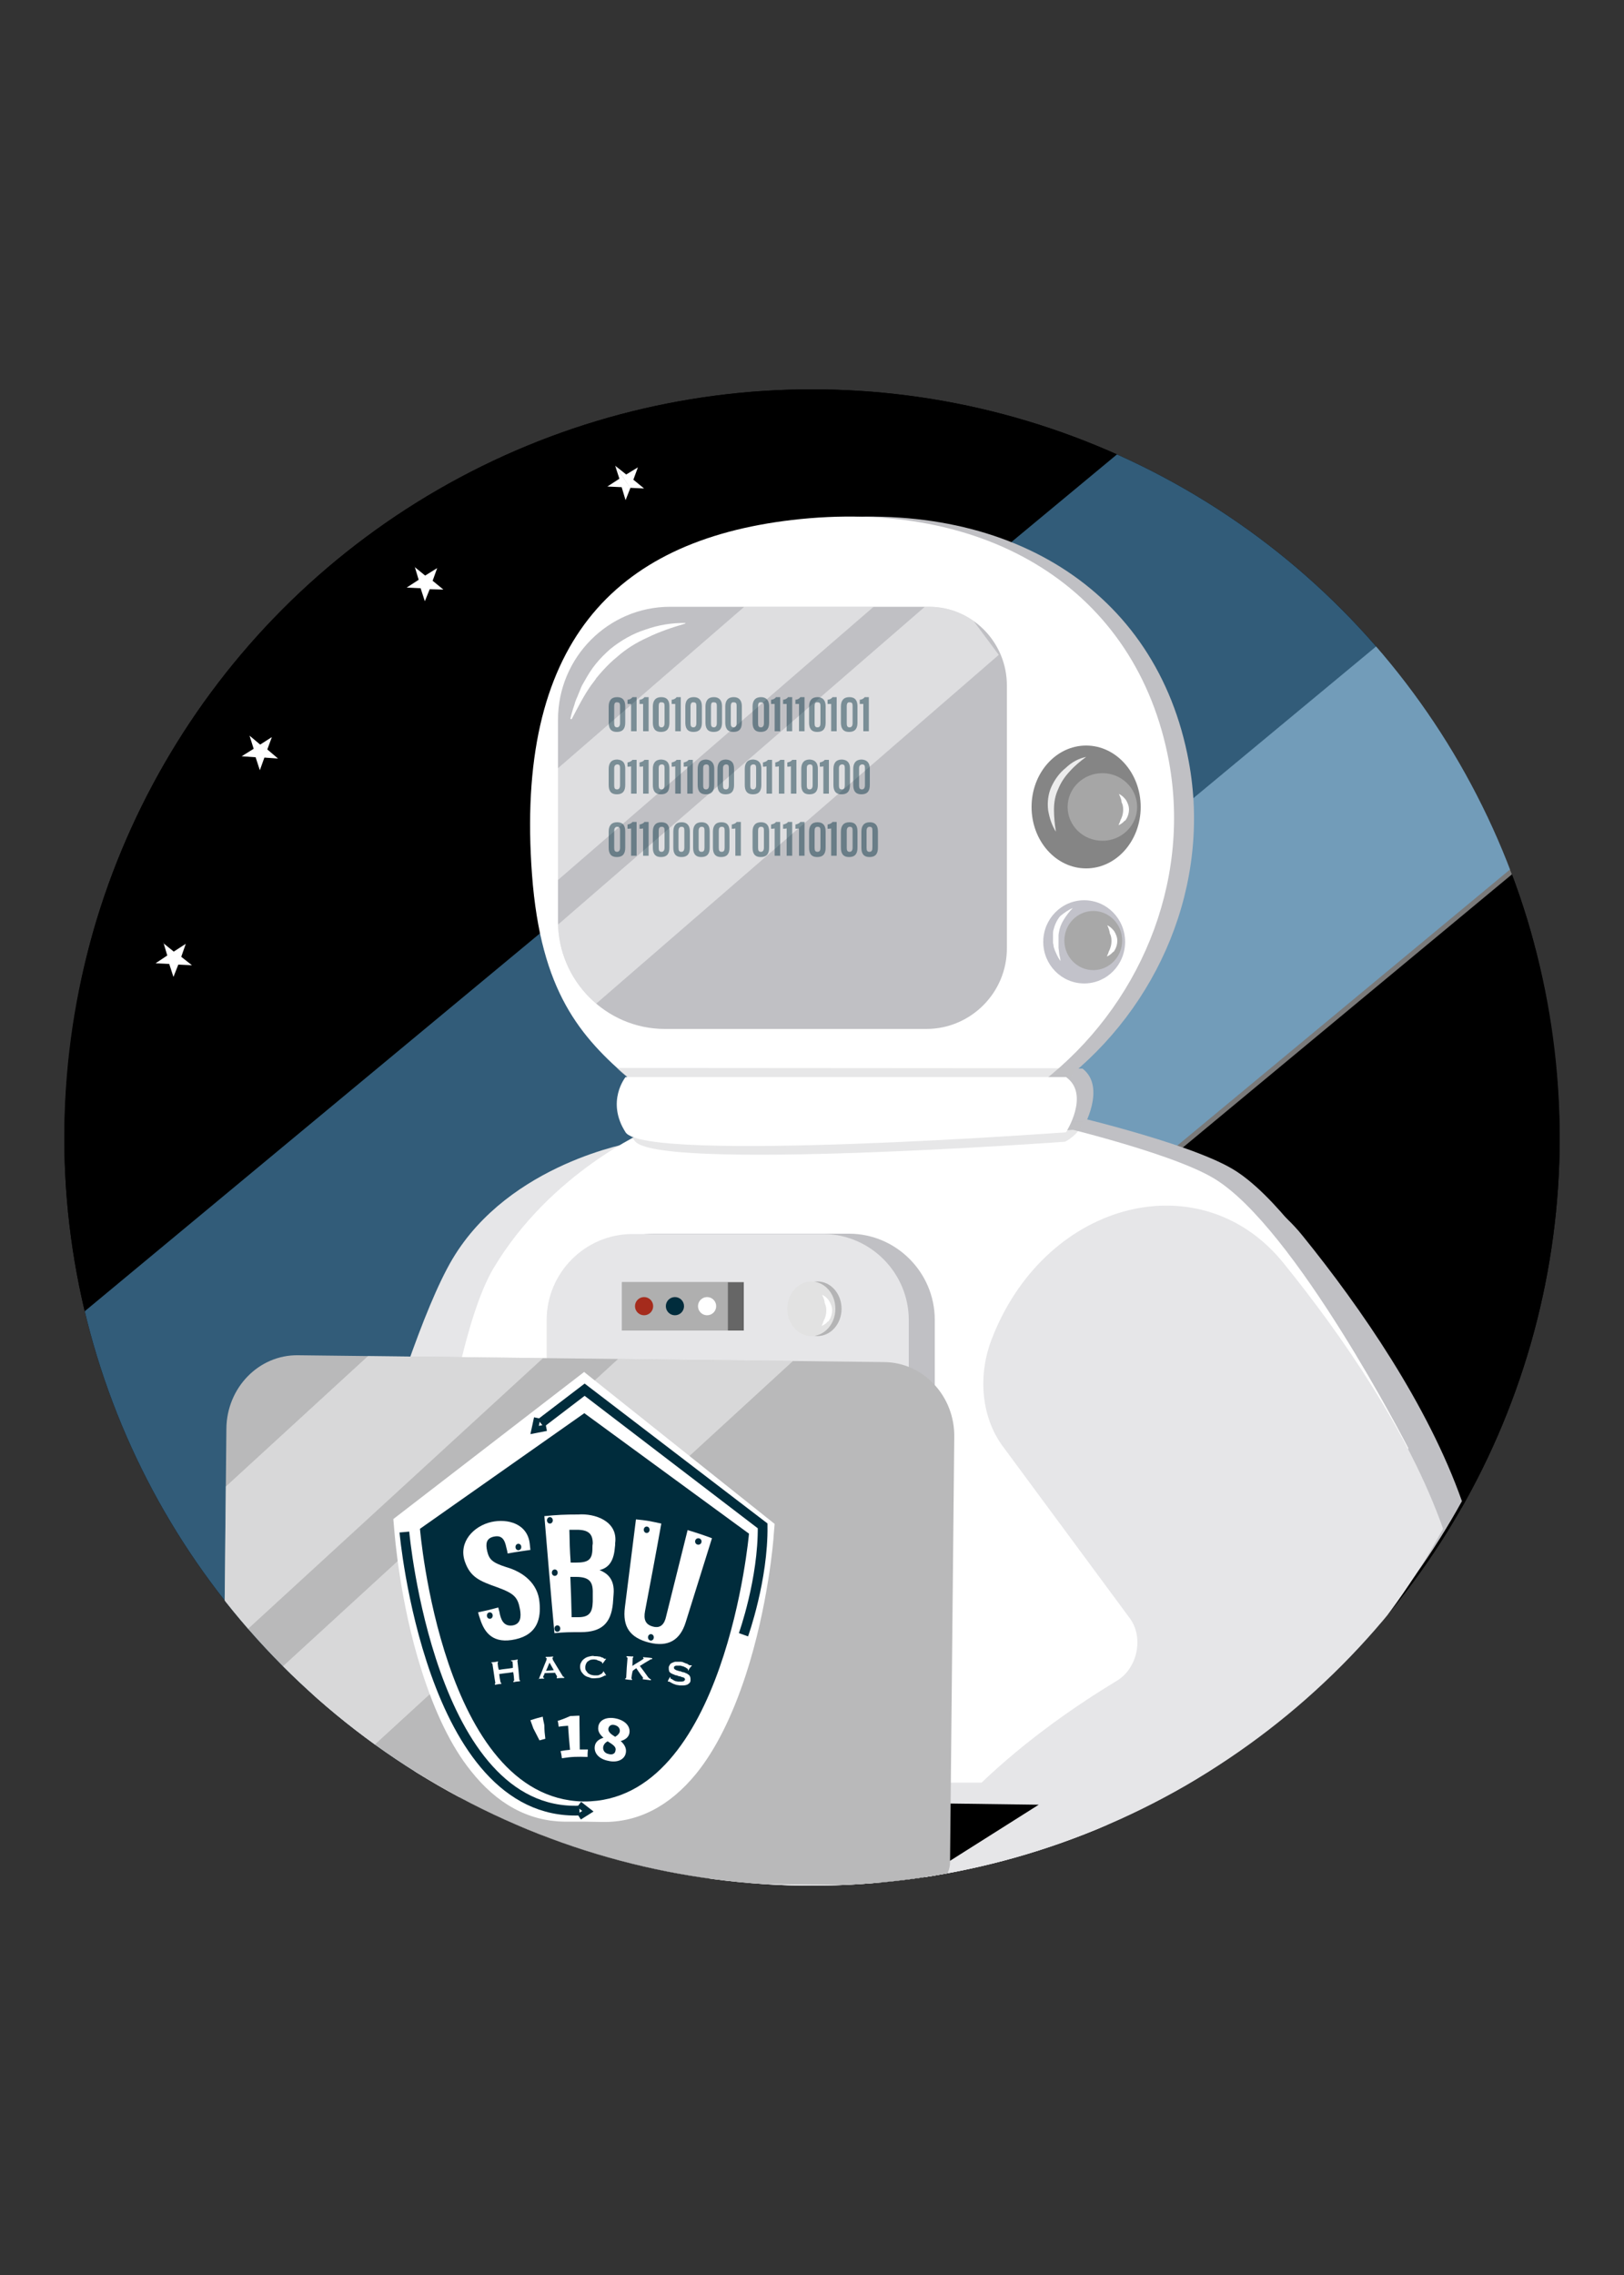 <?xml version="1.0" encoding="utf-8"?>
<!-- Generator: Adobe Illustrator 22.1.0, SVG Export Plug-In . SVG Version: 6.00 Build 0)  -->
<svg version="1.1" id="Layer_1" xmlns="http://www.w3.org/2000/svg" xmlns:xlink="http://www.w3.org/1999/xlink" x="0px" y="0px"
	 viewBox="0 0 500 700" style="enable-background:new 0 0 500 700;" xml:space="preserve">
<rect x="0" y="0" width="500" height="700" fill="#333333" stroke="none"/>
<style type="text/css">
	.st0{clip-path:url(#XMLID_3_);}
	.st1{fill:#FFFFFF;}
	.st2{fill:none;}
	.st3{clip-path:url(#SVGID_2_);}
	.st4{opacity:0.48;clip-path:url(#SVGID_4_);fill:#FFFFFF;enable-background:new    ;}
	.st5{opacity:0.48;clip-path:url(#SVGID_6_);fill:#68C0FC;enable-background:new    ;}
	.st6{fill:#E6E6E8;}
	.st7{fill:#C0C0C4;}
	.st8{fill:#858585;}
	.st9{fill:#C2C2CA;}
	.st10{fill:#A6A6A6;}
	.st11{fill:#A8A8A8;}
	.st12{opacity:0.48;clip-path:url(#SVGID_8_);fill:#FFFFFF;enable-background:new    ;}
	.st13{opacity:0.48;clip-path:url(#SVGID_10_);fill:#FFFFFF;enable-background:new    ;}
	.st14{opacity:0.45;}
	.st15{fill:#002C3C;}
	.st16{opacity:0.38;fill:#C0C0C4;enable-background:new    ;}
	.st17{fill:#B4B4B5;}
	.st18{fill:#E2E2E2;}
	.st19{fill:#666666;}
	.st20{opacity:0.48;fill:#FFFFFF;enable-background:new    ;}
	.st21{fill:#A52B1C;}
	.st22{clip-path:url(#SVGID_12_);fill:#FDFDFF;}
	.st23{fill:#B9B9BA;}
	.st24{opacity:0.5;clip-path:url(#SVGID_14_);fill:#F9F9F9;enable-background:new    ;}
	.st25{opacity:0.5;clip-path:url(#SVGID_16_);fill:#F9F9F9;enable-background:new    ;}
	.st26{fill:none;stroke:#002C3C;stroke-width:3;stroke-miterlimit:10;}
	.st27{fill:none;stroke:#002C3C;stroke-width:2;stroke-miterlimit:10;}
	.st28{fill:none;stroke:#002C3C;stroke-width:9;stroke-miterlimit:10;}
	.st29{fill:none;stroke:#002C3C;stroke-width:4;stroke-miterlimit:10;}
	.st30{fill:none;stroke:#002C3C;stroke-miterlimit:10;}
	.st31{opacity:0.84;}
</style>
<g>
	<defs>
		<rect id="XMLID_1_" width="500" height="700"/>
	</defs>
	<clipPath id="XMLID_3_">
		<use xlink:href="#XMLID_1_"  style="overflow:visible;"/>
	</clipPath>
	<g class="st0">
		<polygon class="st1" points="87.1,282.8 88.2,286.3 85,288.4 88.8,288.6 89.9,292.2 91.3,288.8 		"/>
		<polygon class="st1" points="87.1,282.8 90.1,285.1 93.3,283.1 92.1,286.6 95,289 91.3,288.8 		"/>
	</g>
	<g class="st0">
		<circle class="st2" cx="250" cy="350" r="242.2"/>
		<g>
			<g>
				<circle id="XMLID_5_" cx="250" cy="350" r="230.2"/>
			</g>
			<g>
				<defs>
					<circle id="SVGID_1_" cx="250" cy="350" r="230.2"/>
				</defs>
				<clipPath id="SVGID_2_">
					<use xlink:href="#SVGID_1_"  style="overflow:visible;"/>
				</clipPath>
				<g class="st3">
					<g>
						<polygon class="st1" points="50.9,303.1 52.1,307.1 48.4,309.4 52.8,309.8 54,313.8 55.5,309.9 						"/>
						<polygon class="st1" points="50.9,303.1 54.2,305.8 57.8,303.4 56.4,307.4 59.7,310.1 55.5,309.9 						"/>
					</g>
					<g>
						<g>
							<path id="XMLID_9_" d="M349.8,515.3c6.5-4,8.5-13.7,4.2-19.7l-39.5-54.2c-6.8-9.3-8-22.5-3.3-34.4c0.1-0.4,0.3-0.7,0.4-1
								c17.2-42.5,64.9-54.4,90.1-22.4c17.9,22.6,38.9,53.3,49.4,83.5c18.5-34,29.1-73.4,29.1-115.1
								c0-130.6-103.1-236.5-230.2-236.5S19.8,221.3,19.8,352S122.8,588.6,250,588.6c9.7,0,19.4-0.6,28.8-1.8
								c0.3-0.6,0.5-1.1,0.8-1.7C295.1,552.1,330.5,527,349.8,515.3z"/>
						</g>
						<g>
							<g>
								<defs>
									<path id="SVGID_3_" d="M349.8,515.3c6.5-4,8.5-13.7,4.2-19.7l-39.5-54.2c-6.8-9.3-8-22.5-3.3-34.4c0.1-0.4,0.3-0.7,0.4-1
										c17.2-42.5,64.9-54.4,90.1-22.4c17.9,22.6,38.9,53.3,49.4,83.5c18.5-34,29.1-73.4,29.1-115.1
										c0-130.6-103.1-236.5-230.2-236.5S19.8,221.3,19.8,352S122.8,588.6,250,588.6c9.7,0,19.4-0.6,28.8-1.8
										c0.3-0.6,0.5-1.1,0.8-1.7C295.1,552.1,330.5,527,349.8,515.3z"/>
								</defs>
								<clipPath id="SVGID_4_">
									<use xlink:href="#SVGID_3_"  style="overflow:visible;"/>
								</clipPath>
								<polygon class="st4" points="480,257 61.7,604 11.9,540.5 430.2,193.5 								"/>
							</g>
							<g>
								<g>
									<defs>
										<path id="SVGID_5_" d="M349.8,515.3c6.5-4,8.5-13.7,4.2-19.7l-39.5-54.2c-6.8-9.3-8-22.5-3.3-34.4c0.1-0.4,0.3-0.7,0.4-1
											c17.2-42.5,64.9-54.4,90.1-22.4c17.9,22.6,38.9,53.3,49.4,83.5c18.5-34,29.1-73.4,29.1-115.1
											c0-130.6-103.1-236.5-230.2-236.5S19.8,221.3,19.8,352S122.8,588.6,250,588.6c9.7,0,19.4-0.6,28.8-1.8
											c0.3-0.6,0.5-1.1,0.8-1.7C295.1,552.1,330.5,527,349.8,515.3z"/>
									</defs>
									<clipPath id="SVGID_6_">
										<use xlink:href="#SVGID_5_"  style="overflow:visible;"/>
									</clipPath>
									<polygon class="st5" points="393.1,99 -21.7,443.1 86.8,581.1 501.6,237.1 									"/>
								</g>
							</g>
							<path class="st6" d="M194.9,351.5c0,0-38,6.3-55.6,35.9S95.8,522.3,95.8,522.3s18.9,38.7,132.6,59.4
								c113.7,20.7,186.9-87.6,186.9-87.6l3.5-46.7c0,0-26.1-70.4-51.3-76.5c-15.9-4-34.3-22.5-34.3-22.5L194.9,351.5z"/>
							<g>
								<path class="st7" d="M205.4,344.9c0,0-30,12.9-47.6,42.5s-26.4,146.1-26.4,146.1s-14.3,21.2,99.5,41.9
									c113.7,20.7,186.9-87.6,186.9-87.6l21.7-45c0,0-35-68.3-60-83.1c-14.1-8.4-53.5-17.4-53.5-17.4L205.4,344.9z"/>
								<g>
									<path class="st7" d="M450.1,461.9c-10.4-29.5-31.1-59.5-49-81.6c-25.1-31.3-72.4-19.8-89.4,21.8c-0.1,0.4-0.3,0.7-0.4,1
										c-4.6,11.5-3.4,24.5,3.3,33.5l39.1,52.9c4.3,5.9,2.3,15.4-4.1,19.2c-19.1,11.5-54.2,35.9-69.6,68.2c-0.3,0.5-0.5,1-0.8,1.6
										C352.9,569.4,415.5,524.6,450.1,461.9z"/>
									<g>
										<path class="st7" d="M357.8,389.8c0,0-9.9,5.1-16.8,17.6l14.5,21.5c0,0,14.9,15.4,34.4,8.5L357.8,389.8z"/>
										<polygon class="st7" points="359.3,389 393.5,433 395.6,429.5 360.6,388.1 										"/>
										<polygon class="st7" points="361.9,387.3 397.3,424.5 398.1,420.5 363,386.5 										"/>
										<polygon class="st7" points="364.8,386 398.4,415.1 398.1,411.1 365.8,385.3 										"/>
										<path class="st7" d="M367.6,384.8l28.8,20.8c0,0-0.6-2.1-2.2-4.4l-25.4-17L367.6,384.8z"/>
										<path class="st7" d="M370.6,383.7l19.9,11.9l-9.2-13.6C381.3,382,376.8,381.7,370.6,383.7z"/>
										<g>
											<polygon class="st7" points="358.4,411.7 359.6,415.8 356,418 360.2,418.4 361.5,422.4 363,418.5 											"/>
											<polygon class="st7" points="358.3,411.7 361.6,414.4 365.3,412.1 363.9,416 367.1,418.8 363,418.5 											"/>
										</g>
									</g>
								</g>
							</g>
							<path class="st1" d="M199.4,347.8c0,0-29.9,12.9-47.5,42.5s-26.4,146-26.4,146s-14.2,21.2,99.5,41.9s186.9-87.6,186.9-87.6
								l21.7-45c0,0-35-68.3-60-83.1c-14.1-8.4-53.5-17.4-53.5-17.4L199.4,347.8z"/>
							<path class="st7" d="M199,328.8c0,0-6,8.3,0,18.6c6,10.5,134.3,0,134.3,0s7.5-12.8,0-18.6H199z"/>
							<path class="st7" d="M366,234.3c-9.8-53.1-56.2-81.3-116-74.3c-55.1,6.5-85.3,38.4-80,109.2c2.7,35.9,14.8,49.8,30.4,63.1
								c42.3,1.3,84.5,0.5,126.8,0.5C356.7,309.9,373,272.1,366,234.3z"/>
							<path class="st1" d="M359.9,234.3C350,181.1,303.6,153,243.8,160c-55.1,6.5-85.3,38.4-80,109.2c2.7,35.9,14.8,49.8,30.4,63.1
								c42.3,1.3,84.5,0.5,126.8,0.5C350.5,309.9,366.8,272.1,359.9,234.3z"/>
							<g>
								<ellipse class="st8" cx="334.4" cy="248.3" rx="16.8" ry="18.9"/>
							</g>
							<ellipse class="st9" cx="333.8" cy="289.8" rx="12.6" ry="12.8"/>
							<ellipse class="st10" cx="339.4" cy="248.3" rx="10.7" ry="10.4"/>
							<ellipse class="st11" cx="336.6" cy="289.4" rx="8.9" ry="9.1"/>
							<path class="st11" d="M330.3,234.8"/>
							<g>
								<g>
									<path id="XMLID_8_" class="st7" d="M285.2,316.6h-80.5c-18.1,0-32.9-14.9-32.9-33.1v-62.1c0-19.1,15.5-34.7,34.5-34.7h79.7
										c13.3,0,24,10.9,24,24.2v80.7C310.1,305.4,298.9,316.6,285.2,316.6z"/>
								</g>
								<g>
									<g>
										<defs>
											<path id="SVGID_7_" d="M285.2,316.6h-80.5c-18.1,0-32.9-14.9-32.9-33.1v-62.1c0-19.1,15.5-34.7,34.5-34.7h79.7
												c13.3,0,24,10.9,24,24.2v80.7C310.1,305.4,298.9,316.6,285.2,316.6z"/>
										</defs>
										<clipPath id="SVGID_8_">
											<use xlink:href="#SVGID_7_"  style="overflow:visible;"/>
										</clipPath>
										<polygon class="st12" points="287,171.1 161.7,279.5 146,258.7 271.3,150.2 										"/>
									</g>
									<g>
										<g>
											<defs>
												<path id="SVGID_9_" d="M285.2,316.6h-80.5c-18.1,0-32.9-14.9-32.9-33.1v-62.1c0-19.1,15.5-34.7,34.5-34.7h79.7
													c13.3,0,24,10.9,24,24.2v80.7C310.1,305.4,298.9,316.6,285.2,316.6z"/>
											</defs>
											<clipPath id="SVGID_10_">
												<use xlink:href="#SVGID_9_"  style="overflow:visible;"/>
											</clipPath>
											<polygon class="st13" points="307.5,201.5 182.3,309.9 166.6,289 291.9,180.5 											"/>
										</g>
									</g>
									<g>
										<g class="st14">
											<path class="st15" d="M192.5,217.3v5c0,1.6-0.5,2.9-2.6,2.9c-2,0-2.5-1.3-2.5-2.9v-4.9c0-1.8,0.8-2.9,2.6-2.9
												C191.8,214.5,192.5,215.6,192.5,217.3z M189.1,217.3v5.3c0,0.8,0.2,1.2,0.9,1.2c0.6,0,0.9-0.5,0.9-1.3v-5.3
												c0-0.8-0.2-1.1-0.9-1.1C189.4,216,189.1,216.4,189.1,217.3z"/>
											<path class="st15" d="M194.3,225.1v-8.5c-0.3,0-0.9,0-1.1,0v-1.3c0.6,0,1.3-0.4,1.5-0.8h1.3v10.5H194.3z"/>
											<path class="st15" d="M198,225.1v-8.5c-0.3,0-0.9,0-1.1,0v-1.3c0.6,0,1.3-0.4,1.5-0.8h1.3v10.5H198z"/>
											<path class="st15" d="M206.1,217.3v5c0,1.6-0.5,2.9-2.6,2.9c-2,0-2.5-1.3-2.5-2.9v-4.9c0-1.8,0.8-2.9,2.6-2.9
												C205.4,214.5,206.1,215.6,206.1,217.3z M202.8,217.3v5.3c0,0.8,0.2,1.2,0.9,1.2c0.6,0,0.9-0.5,0.9-1.3v-5.3
												c0-0.8-0.2-1.1-0.9-1.1C203,216,202.8,216.4,202.8,217.3z"/>
											<path class="st15" d="M207.9,225.1v-8.5c-0.3,0-0.9,0-1.1,0v-1.3c0.6,0,1.3-0.4,1.5-0.8h1.3v10.5H207.9z"/>
											<path class="st15" d="M216.1,217.3v5c0,1.6-0.5,2.9-2.6,2.9c-2,0-2.5-1.3-2.5-2.9v-4.9c0-1.8,0.8-2.9,2.6-2.9
												C215.3,214.5,216.1,215.6,216.1,217.3z M212.6,217.3v5.3c0,0.8,0.2,1.2,0.9,1.2c0.6,0,0.9-0.5,0.9-1.3v-5.3
												c0-0.8-0.2-1.1-0.9-1.1C213,216,212.6,216.4,212.6,217.3z"/>
											<path class="st15" d="M222.3,217.3v5c0,1.6-0.5,2.9-2.6,2.9c-2,0-2.5-1.3-2.5-2.9v-4.9c0-1.8,0.8-2.9,2.6-2.9
												C221.5,214.5,222.3,215.6,222.3,217.3z M218.9,217.3v5.3c0,0.8,0.2,1.2,0.9,1.2c0.6,0,0.9-0.5,0.9-1.3v-5.3
												c0-0.8-0.2-1.1-0.9-1.1C219.1,216,218.9,216.4,218.9,217.3z"/>
											<path class="st15" d="M228.4,217.3v5c0,1.6-0.5,2.9-2.6,2.9c-2,0-2.5-1.3-2.5-2.9v-4.9c0-1.8,0.8-2.9,2.6-2.9
												C227.6,214.5,228.4,215.6,228.4,217.3z M225,217.3v5.3c0,0.8,0.2,1.2,0.9,1.2c0.6,0,0.9-0.5,0.9-1.3v-5.3
												c0-0.8-0.2-1.1-0.9-1.1C225.3,216,225,216.4,225,217.3z"/>
											<path class="st15" d="M236.8,217.3v5c0,1.6-0.5,2.9-2.6,2.9c-2,0-2.5-1.3-2.5-2.9v-4.9c0-1.8,0.8-2.9,2.6-2.9
												C236,214.5,236.8,215.6,236.8,217.3z M233.4,217.3v5.3c0,0.8,0.2,1.2,0.9,1.2c0.6,0,0.9-0.5,0.9-1.3v-5.3
												c0-0.8-0.2-1.1-0.9-1.1C233.6,216,233.4,216.4,233.4,217.3z"/>
											<path class="st15" d="M238.5,225.1v-8.5c-0.3,0-0.9,0-1.1,0v-1.3c0.6,0,1.3-0.4,1.5-0.8h1.3v10.5H238.5z"/>
											<path class="st15" d="M242.2,225.1v-8.5c-0.3,0-0.9,0-1.1,0v-1.3c0.6,0,1.3-0.4,1.5-0.8h1.3v10.5H242.2z"/>
											<path class="st15" d="M246,225.1v-8.5c-0.3,0-0.9,0-1.1,0v-1.3c0.6,0,1.3-0.4,1.5-0.8h1.3v10.5H246z"/>
											<path class="st15" d="M254.2,217.3v5c0,1.6-0.5,2.9-2.6,2.9c-2,0-2.5-1.3-2.5-2.9v-4.9c0-1.8,0.8-2.9,2.6-2.9
												C253.4,214.5,254.2,215.6,254.2,217.3z M250.8,217.3v5.3c0,0.8,0.2,1.2,0.9,1.2s0.9-0.5,0.9-1.3v-5.3
												c0-0.8-0.2-1.1-0.9-1.1C251,216,250.8,216.4,250.8,217.3z"/>
											<path class="st15" d="M255.9,225.1v-8.5c-0.3,0-0.9,0-1.1,0v-1.3c0.6,0,1.3-0.4,1.5-0.8h1.3v10.5H255.9z"/>
											<path class="st15" d="M264,217.3v5c0,1.6-0.5,2.9-2.6,2.9c-2,0-2.5-1.3-2.5-2.9v-4.9c0-1.8,0.8-2.9,2.6-2.9
												C263.3,214.5,264,215.6,264,217.3z M260.7,217.3v5.3c0,0.8,0.2,1.2,0.9,1.2c0.6,0,0.9-0.5,0.9-1.3v-5.3
												c0-0.8-0.2-1.1-0.9-1.1C261,216,260.7,216.4,260.7,217.3z"/>
											<path class="st15" d="M265.8,225.1v-8.5c-0.3,0-0.9,0-1.1,0v-1.3c0.6,0,1.3-0.4,1.5-0.8h1.3v10.5H265.8z"/>
											<path class="st15" d="M192.5,236.5v5c0,1.6-0.5,2.9-2.6,2.9c-2,0-2.5-1.3-2.5-2.9v-4.9c0-1.8,0.8-2.9,2.6-2.9
												C191.8,233.8,192.5,234.8,192.5,236.5z M189.1,236.4v5.3c0,0.8,0.2,1.2,0.9,1.2c0.6,0,0.9-0.5,0.9-1.3v-5.3
												c0-0.8-0.2-1.1-0.9-1.1C189.4,235.3,189.1,235.6,189.1,236.4z"/>
											<path class="st15" d="M194.3,244.3v-8.5c-0.3,0.1-0.9,0.1-1.1,0.1v-1.3c0.6-0.1,1.3-0.4,1.5-0.8h1.3v10.4H194.3z"/>
											<path class="st15" d="M198,244.3v-8.5c-0.3,0.1-0.9,0.1-1.1,0.1v-1.3c0.6-0.1,1.3-0.4,1.5-0.8h1.3v10.4H198z"/>
											<path class="st15" d="M206.1,236.5v5c0,1.6-0.5,2.9-2.6,2.9c-2,0-2.5-1.3-2.5-2.9v-4.9c0-1.8,0.8-2.9,2.6-2.9
												C205.4,233.8,206.1,234.8,206.1,236.5z M202.8,236.4v5.3c0,0.8,0.2,1.2,0.9,1.2c0.6,0,0.9-0.5,0.9-1.3v-5.3
												c0-0.8-0.2-1.1-0.9-1.1C203,235.3,202.8,235.6,202.8,236.4z"/>
											<path class="st15" d="M207.9,244.3v-8.5c-0.3,0.1-0.9,0.1-1.1,0.1v-1.3c0.6-0.1,1.3-0.4,1.5-0.8h1.3v10.4H207.9z"/>
											<path class="st15" d="M211.6,244.3v-8.5c-0.3,0.1-0.9,0.1-1.1,0.1v-1.3c0.6-0.1,1.3-0.4,1.5-0.8h1.3v10.4H211.6z"/>
											<path class="st15" d="M219.9,236.5v5c0,1.6-0.5,2.9-2.6,2.9c-2,0-2.5-1.3-2.5-2.9v-4.9c0-1.8,0.8-2.9,2.6-2.9
												C219,233.8,219.9,234.8,219.9,236.5z M216.5,236.4v5.3c0,0.8,0.2,1.2,0.9,1.2c0.6,0,0.9-0.5,0.9-1.3v-5.3
												c0-0.8-0.2-1.1-0.9-1.1C216.7,235.3,216.5,235.6,216.5,236.4z"/>
											<path class="st15" d="M226,236.5v5c0,1.6-0.5,2.9-2.6,2.9c-2,0-2.5-1.3-2.5-2.9v-4.9c0-1.8,0.8-2.9,2.6-2.9
												C225.3,233.8,226,234.8,226,236.5z M222.6,236.4v5.3c0,0.8,0.2,1.2,0.9,1.2s0.9-0.5,0.9-1.3v-5.3c0-0.8-0.2-1.1-0.9-1.1
												C222.9,235.3,222.6,235.6,222.6,236.4z"/>
											<path class="st15" d="M234.4,236.5v5c0,1.6-0.5,2.9-2.6,2.9c-2,0-2.5-1.3-2.5-2.9v-4.9c0-1.8,0.8-2.9,2.6-2.9
												C233.6,233.8,234.4,234.8,234.4,236.5z M231,236.4v5.3c0,0.8,0.2,1.2,0.9,1.2c0.6,0,0.9-0.5,0.9-1.3v-5.3
												c0-0.8-0.2-1.1-0.9-1.1C231.2,235.3,231,235.6,231,236.4z"/>
											<path class="st15" d="M236,244.3v-8.5c-0.3,0.1-0.9,0.1-1.1,0.1v-1.3c0.6-0.1,1.3-0.4,1.5-0.8h1.3v10.4H236z"/>
											<path class="st15" d="M239.8,244.3v-8.5c-0.3,0.1-0.9,0.1-1.1,0.1v-1.3c0.6-0.1,1.3-0.4,1.5-0.8h1.3v10.4H239.8z"/>
											<path class="st15" d="M243.5,244.3v-8.5c-0.3,0.1-0.9,0.1-1.1,0.1v-1.3c0.6-0.1,1.3-0.4,1.5-0.8h1.3v10.4H243.5z"/>
											<path class="st15" d="M251.8,236.5v5c0,1.6-0.5,2.9-2.6,2.9c-2,0-2.5-1.3-2.5-2.9v-4.9c0-1.8,0.8-2.9,2.6-2.9
												C251,233.8,251.8,234.8,251.8,236.5z M248.4,236.4v5.3c0,0.8,0.2,1.2,0.9,1.2c0.6,0,0.9-0.5,0.9-1.3v-5.3
												c0-0.8-0.2-1.1-0.9-1.1C248.6,235.3,248.4,235.6,248.4,236.4z"/>
											<path class="st15" d="M253.5,244.3v-8.5c-0.3,0.1-0.9,0.1-1.1,0.1v-1.3c0.6-0.1,1.3-0.4,1.5-0.8h1.3v10.4H253.5z"/>
											<path class="st15" d="M261.7,236.5v5c0,1.6-0.5,2.9-2.6,2.9c-2,0-2.5-1.3-2.5-2.9v-4.9c0-1.8,0.8-2.9,2.6-2.9
												C261,233.8,261.7,234.8,261.7,236.5z M258.3,236.4v5.3c0,0.8,0.2,1.2,0.9,1.2s0.9-0.5,0.9-1.3v-5.3
												c0-0.8-0.2-1.1-0.9-1.1C258.6,235.3,258.3,235.6,258.3,236.4z"/>
											<path class="st15" d="M267.8,236.5v5c0,1.6-0.5,2.9-2.6,2.9c-2,0-2.5-1.3-2.5-2.9v-4.9c0-1.8,0.8-2.9,2.6-2.9
												C267,233.8,267.8,234.8,267.8,236.5z M264.5,236.4v5.3c0,0.8,0.2,1.2,0.9,1.2c0.6,0,0.9-0.5,0.9-1.3v-5.3
												c0-0.8-0.2-1.1-0.9-1.1C264.8,235.3,264.5,235.6,264.5,236.4z"/>
											<path class="st15" d="M192.5,255.8v5c0,1.6-0.5,2.9-2.6,2.9c-2,0-2.5-1.3-2.5-2.9v-4.9c0-1.8,0.8-2.9,2.6-2.9
												C191.8,253,192.5,254,192.5,255.8z M189.1,255.6v5.3c0,0.8,0.2,1.2,0.9,1.2c0.6,0,0.9-0.5,0.9-1.3v-5.3
												c0-0.8-0.2-1.1-0.9-1.1C189.4,254.4,189.1,254.9,189.1,255.6z"/>
											<path class="st15" d="M194.3,263.4v-8.5c-0.3,0.1-0.9,0.1-1.1,0.1v-1.3c0.6-0.1,1.3-0.4,1.5-0.8h1.3v10.4H194.3z"/>
											<path class="st15" d="M198,263.4v-8.5c-0.3,0.1-0.9,0.1-1.1,0.1v-1.3c0.6-0.1,1.3-0.4,1.5-0.8h1.3v10.4H198z"/>
											<path class="st15" d="M206.1,255.8v5c0,1.6-0.5,2.9-2.6,2.9c-2,0-2.5-1.3-2.5-2.9v-4.9c0-1.8,0.8-2.9,2.6-2.9
												C205.4,253,206.1,254,206.1,255.8z M202.8,255.6v5.3c0,0.8,0.2,1.2,0.9,1.2c0.6,0,0.9-0.5,0.9-1.3v-5.3
												c0-0.8-0.2-1.1-0.9-1.1C203,254.4,202.8,254.9,202.8,255.6z"/>
											<path class="st15" d="M212.4,255.8v5c0,1.6-0.5,2.9-2.6,2.9c-2,0-2.5-1.3-2.5-2.9v-4.9c0-1.8,0.8-2.9,2.6-2.9
												C211.5,253,212.4,254,212.4,255.8z M208.9,255.6v5.3c0,0.8,0.2,1.2,0.9,1.2c0.6,0,0.9-0.5,0.9-1.3v-5.3
												c0-0.8-0.2-1.1-0.9-1.1C209.2,254.4,208.9,254.9,208.9,255.6z"/>
											<path class="st15" d="M218.5,255.8v5c0,1.6-0.5,2.9-2.6,2.9c-2,0-2.5-1.3-2.5-2.9v-4.9c0-1.8,0.8-2.9,2.6-2.9
												C217.7,253,218.5,254,218.5,255.8z M215.1,255.6v5.3c0,0.8,0.2,1.2,0.9,1.2s0.9-0.5,0.9-1.3v-5.3c0-0.8-0.2-1.1-0.9-1.1
												C215.4,254.4,215.1,254.9,215.1,255.6z"/>
											<path class="st15" d="M224.6,255.8v5c0,1.6-0.5,2.9-2.6,2.9c-2,0-2.5-1.3-2.5-2.9v-4.9c0-1.8,0.8-2.9,2.6-2.9
												C223.9,253,224.6,254,224.6,255.8z M221.3,255.6v5.3c0,0.8,0.2,1.2,0.9,1.2s0.9-0.5,0.9-1.3v-5.3c0-0.8-0.2-1.1-0.9-1.1
												C221.5,254.4,221.3,254.9,221.3,255.6z"/>
											<path class="st15" d="M226.4,263.4v-8.5c-0.3,0.1-0.9,0.1-1.1,0.1v-1.3c0.6-0.1,1.3-0.4,1.5-0.8h1.3v10.4H226.4z"/>
											<path class="st15" d="M236.8,255.8v5c0,1.6-0.5,2.9-2.6,2.9c-2,0-2.5-1.3-2.5-2.9v-4.9c0-1.8,0.8-2.9,2.6-2.9
												C236,253,236.8,254,236.8,255.8z M233.4,255.6v5.3c0,0.8,0.2,1.2,0.9,1.2c0.6,0,0.9-0.5,0.9-1.3v-5.3
												c0-0.8-0.2-1.1-0.9-1.1C233.6,254.4,233.4,254.9,233.4,255.6z"/>
											<path class="st15" d="M238.5,263.4v-8.5c-0.3,0.1-0.9,0.1-1.1,0.1v-1.3c0.6-0.1,1.3-0.4,1.5-0.8h1.3v10.4H238.5z"/>
											<path class="st15" d="M242.2,263.4v-8.5c-0.3,0.1-0.9,0.1-1.1,0.1v-1.3c0.6-0.1,1.3-0.4,1.5-0.8h1.3v10.4H242.2z"/>
											<path class="st15" d="M246,263.4v-8.5c-0.3,0.1-0.9,0.1-1.1,0.1v-1.3c0.6-0.1,1.3-0.4,1.5-0.8h1.3v10.4H246z"/>
											<path class="st15" d="M254.2,255.8v5c0,1.6-0.5,2.9-2.6,2.9c-2,0-2.5-1.3-2.5-2.9v-4.9c0-1.8,0.8-2.9,2.6-2.9
												C253.4,253,254.2,254,254.2,255.8z M250.8,255.6v5.3c0,0.8,0.2,1.2,0.9,1.2s0.9-0.5,0.9-1.3v-5.3c0-0.8-0.2-1.1-0.9-1.1
												C251,254.4,250.8,254.9,250.8,255.6z"/>
											<path class="st15" d="M255.9,263.4v-8.5c-0.3,0.1-0.9,0.1-1.1,0.1v-1.3c0.6-0.1,1.3-0.4,1.5-0.8h1.3v10.4H255.9z"/>
											<path class="st15" d="M264,255.8v5c0,1.6-0.5,2.9-2.6,2.9c-2,0-2.5-1.3-2.5-2.9v-4.9c0-1.8,0.8-2.9,2.6-2.9
												C263.3,253,264,254,264,255.8z M260.7,255.6v5.3c0,0.8,0.2,1.2,0.9,1.2c0.6,0,0.9-0.5,0.9-1.3v-5.3
												c0-0.8-0.2-1.1-0.9-1.1C261,254.4,260.7,254.9,260.7,255.6z"/>
											<path class="st15" d="M270.3,255.8v5c0,1.6-0.5,2.9-2.6,2.9c-2,0-2.5-1.3-2.5-2.9v-4.9c0-1.8,0.8-2.9,2.6-2.9
												C269.5,253,270.3,254,270.3,255.8z M266.8,255.6v5.3c0,0.8,0.2,1.2,0.9,1.2s0.9-0.5,0.9-1.3v-5.3c0-0.8-0.2-1.1-0.9-1.1
												C267.1,254.4,266.8,254.9,266.8,255.6z"/>
										</g>
									</g>
									<g>
										<path class="st1" d="M210.9,191.9c-2,0.6-4,1.2-5.9,1.9s-3.7,1.4-5.5,2.3c-3.6,1.6-6.8,3.6-9.6,6.1
											c-1.5,1.2-2.8,2.5-4.1,3.9c-0.6,0.7-1.3,1.4-1.9,2.2c-0.4,0.3-0.5,0.8-0.9,1.2c-0.3,0.4-0.6,0.8-0.9,1.2
											c-2.3,3.2-4.1,6.8-6.1,10.6l-0.4-0.1c0.2-1,0.5-2,0.8-3l0.5-1.5c0.1-0.5,0.3-1,0.5-1.5c0.4-0.9,0.8-1.9,1.2-2.9
											c0.2-0.5,0.4-1,0.6-1.4l0.8-1.4c1-1.8,2.1-3.6,3.5-5.3c1.3-1.6,2.8-3.1,4.4-4.5c3.2-2.6,7-4.8,10.9-6
											c3.9-1.4,8.1-2.1,12.3-2L210.9,191.9z"/>
									</g>
									<path class="st16" d="M189.9,328.6c1.6,1.9,3.4,2.6,4.9,4.5c6.1,7.9,133.5,0.5,133.5,0.5s1.6-1.7,2.5-4.9L189.9,328.6z"/>
									<path class="st16" d="M191.1,345.3c0.4,2,2.8,3.5,4.3,5.7c6.1,9.5,132.5,0.3,132.5,0.3s4.7-2.3,5.5-6.3L191.1,345.3z"/>
									<path class="st1" d="M192.6,331.4c0,0-6.1,7.5,0,17c6.1,9.5,135.6,0,135.6,0s7.5-11.7,0-17H192.6z"/>
									<path class="st6" d="M444.3,470.4c-10.4-29.5-31.1-59.5-49-81.6c-25.1-31.3-72.4-19.8-89.4,21.8c-0.1,0.4-0.3,0.7-0.4,1
										c-4.6,11.5-3.4,24.5,3.3,33.5l39.1,52.9c4.3,5.9,2.3,15.4-4.1,19.2c-19.1,11.5-54.2,36-69.6,68.2c-0.3,0.5-0.5,1-0.8,1.6
										C347,577.9,409.7,533.1,444.3,470.4z"/>
									<path class="st7" d="M174.9,454.9v-48.8c0-14.6,11.9-26.5,26.4-26.5h60.1c14.5,0,26.4,11.9,26.4,26.5v48.8
										c0,14.6-11.9,26.5-26.4,26.5h-60.1C186.6,481.5,174.9,469.5,174.9,454.9z"/>
									<path class="st6" d="M253.4,481.5h-58.7c-14.5,0-26.4-11.9-26.4-26.5v-48.8c0-14.6,11.9-26.5,26.4-26.5h58.7
										c14.5,0,26.4,11.9,26.4,26.5v48.8C279.8,469.5,268,481.5,253.4,481.5z"/>
									<ellipse class="st17" cx="251.7" cy="402.7" rx="7.4" ry="8.4"/>
									<ellipse class="st18" cx="249.8" cy="402.7" rx="7.4" ry="8.4"/>
									<rect x="191.5" y="394.5" class="st19" width="37.5" height="14.9"/>
									<rect x="191.5" y="394.5" class="st20" width="32.6" height="14.9"/>
									<ellipse class="st21" cx="198.3" cy="401.9" rx="2.8" ry="2.8"/>
									<ellipse class="st15" cx="207.8" cy="401.9" rx="2.8" ry="2.8"/>
									<ellipse class="st1" cx="217.7" cy="401.9" rx="2.8" ry="2.8"/>
									<path class="st6" d="M348.4,548.5c0,18.6-44,33.8-98.2,33.8S152,567.2,152,548.5"/>
									<g>
										<g>
											<g>
												<polygon id="XMLID_7_" points="281.5,579.5 319.8,555.3 133.4,552.8 96.7,575 												"/>
											</g>
											<g>
												<g>
													<defs>
														<polygon id="SVGID_11_" points="281.5,579.5 319.8,555.3 133.4,552.8 96.7,575 														"/>
													</defs>
													<clipPath id="SVGID_12_">
														<use xlink:href="#SVGID_11_"  style="overflow:visible;"/>
													</clipPath>
													<polygon class="st22" points="221.1,625 112,615.2 112.5,606.7 221.6,616.5 													"/>
												</g>
											</g>
											<g>
												<g>
													<g>
														<path id="XMLID_6_" class="st23" d="M285.5,580.3l-210.3-2.5c-3.8,0-6.8-3.3-6.8-7.3l1.3-130.9
															c0.1-12.6,10-22.8,22.1-22.6l180.4,2.1c12.1,0.1,21.8,10.5,21.6,23.1L292.5,573C292.5,577.1,289.3,580.3,285.5,580.3z
															"/>
													</g>
													<g>
														<g>
															<defs>
																<path id="SVGID_13_" d="M285.5,580.3l-210.3-2.5c-3.8,0-6.8-3.3-6.8-7.3l1.3-130.9c0.1-12.6,10-22.8,22.1-22.6
																	l180.4,2.1c12.1,0.1,21.8,10.5,21.6,23.1L292.5,573C292.5,577.1,289.3,580.3,285.5,580.3z"/>
															</defs>
															<clipPath id="SVGID_14_">
																<use xlink:href="#SVGID_13_"  style="overflow:visible;"/>
															</clipPath>
															<polygon class="st24" points="161,373.5 17.3,505.3 40.6,534 184.4,402.1 															"/>
														</g>
														<g>
															<g>
																<defs>
																	<path id="SVGID_15_" d="M285.5,580.3l-210.3-2.5c-3.8,0-6.8-3.3-6.8-7.3l1.3-130.9c0.1-12.6,10-22.8,22.1-22.6
																		l180.4,2.1c12.1,0.1,21.8,10.5,21.6,23.1L292.5,573C292.5,577.1,289.3,580.3,285.5,580.3z"/>
																</defs>
																<clipPath id="SVGID_16_">
																	<use xlink:href="#SVGID_15_"  style="overflow:visible;"/>
																</clipPath>
																<polygon class="st25" points="230.4,381.4 39.2,556.6 62.5,585.3 253.6,410.1 																"/>
															</g>
														</g>
														<g>
															<path class="st1" d="M179.9,422.2v-0.1l-58.8,45.3l0.3,3.5c0.1,0.9,1.6,21.8,8.4,43.1c4.1,12.9,9.1,23.3,15.1,30.8
																c8.1,10.3,17.8,15.5,28.7,15.7l5.8,0l0,0l6,0.1c11,0.2,20.7-4.8,28.9-14.8c6-7.4,11.1-17.6,15.3-30.4
																c6.9-21.1,8.6-42,8.6-43l0.3-3.5L179.9,422.2z"/>
															<path class="st15" d="M230.6,471.9l-50.6-37v-0.1l-0.1,0.1l-0.1-0.1v0.1l-50.5,35.5c0,0,6.8,82.8,50.1,83.9l0,0
																c0.1,0,0.1,0,0.3,0c0,0,0,0,0.1,0l0,0C223.3,554.5,230.6,471.9,230.6,471.9z"/>
															<g>
																<g>
																	<path class="st1" d="M157.8,511.3c0-0.1-0.1-0.3-0.4-0.1c0-0.1,0-0.1-0.1-0.3c0.9-0.1,1.3-0.1,2.1-0.3
																		c0,0.1,0,0.1,0,0.3c0,0-0.1,0-0.1,0c0,0,0,0.1,0,0.1c0.3,2.3,0.4,3.5,0.6,5.8c0,0,0,0.1,0.1,0.2c0,0,0.1,0,0.1,0
																		c0,0.1,0,0.1,0,0.3c-0.9,0.1-1.2,0.1-2,0.3c0-0.1,0-0.1-0.1-0.3c0.1,0,0.3-0.1,0.3-0.3c-0.1-1-0.1-1.5-0.3-2.5
																		c-1.7,0.3-2.5,0.3-4.3,0.6c0.1,1,0.2,1.5,0.4,2.5c0,0,0.1,0.1,0.1,0.2c0.1,0,0.1,0,0.1,0c0,0.1,0,0.1,0.1,0.3
																		c-0.8,0.1-1.1,0.1-2,0.3c0-0.1,0-0.1-0.1-0.3c0.1,0,0.2-0.1,0.2-0.3c-0.4-2.3-0.5-3.5-0.9-5.9
																		c0-0.1-0.1-0.2-0.3-0.1c0-0.1,0-0.1,0-0.3c0.9-0.1,1.2-0.1,2-0.3c0,0.1,0,0.1,0.1,0.3c-0.1,0-0.1,0-0.1,0
																		c-0.1,0-0.1,0.1-0.1,0.1c0.1,0.9,0.1,1.4,0.4,2.2c1.7-0.3,2.6-0.3,4.3-0.6C157.9,512.5,157.9,512.1,157.8,511.3z"
																		/>
																	<path class="st1" d="M165.7,516.6c0.1,0,0.2-0.1,0.3-0.1c0-0.1,0.1-0.3,0.1-0.4c0.9-2.1,1.2-3.1,2.1-5.2
																		c0-0.1,0.1-0.3,0.1-0.4s0-0.1,0-0.3c0,0,0-0.1-0.1-0.1c0,0-0.1,0-0.2,0c0-0.1,0-0.1,0-0.3c0.9,0,1.4,0,2.3-0.1
																		c0,0.1,0,0.1,0,0.3c-0.1,0-0.1,0-0.1,0c-0.1,0-0.1,0.1-0.1,0.1s0,0.1,0,0.3c0.1,0,0.1,0.1,0.1,0.3
																		c1.2,2,1.8,3,3.1,5.1c0,0.1,0.1,0.1,0.1,0.1c0,0,0.1,0,0.3,0.1c0,0.1,0,0.1,0,0.3c-0.9,0-1.4,0-2.3,0.1
																		c0-0.1,0-0.1,0-0.3c0,0,0,0,0.1,0c0,0,0,0,0-0.1s0-0.2-0.1-0.4c-0.2-0.3-0.4-0.6-0.5-0.9c-1.3,0-2,0.1-3.2,0.1
																		c-0.1,0.4-0.2,0.6-0.4,0.9c0,0.1-0.1,0.3-0.1,0.4c0,0.1,0.1,0.1,0.3,0.1c0,0.1,0,0.1,0,0.3c-0.7,0-1.1,0-1.9,0.1
																		C165.7,516.8,165.7,516.7,165.7,516.6z M170.5,513.9c-0.5-0.9-0.8-1.4-1.3-2.3c-0.5,1-0.6,1.5-1.1,2.5
																		C169,514,169.5,514,170.5,513.9z"/>
																	<path class="st1" d="M186.6,515.5L186.6,515.5h-0.1c-0.1,0-0.1,0-0.4,0.1c-0.2,0.1-0.5,0.3-0.8,0.4
																		c-0.4,0.1-0.6,0.3-1.1,0.3c-0.4,0-0.8,0.1-1.2,0.1c-0.6,0-1.1,0-1.6-0.3c-0.5-0.1-1-0.3-1.4-0.6s-0.7-0.7-1-1.1
																		c-0.2-0.4-0.4-0.9-0.4-1.5c0-0.6,0.1-1.1,0.4-1.5c0.2-0.5,0.6-0.8,1-1.1c0.4-0.3,0.9-0.5,1.4-0.6
																		c0.5-0.1,1-0.3,1.6-0.1c0.4,0,0.9,0,1.3,0.1c0.4,0,0.7,0.1,1,0.3c0.3,0,0.5,0.1,0.6,0.3c0.1,0,0.3,0.1,0.3,0.1
																		c0.1,0,0.1,0,0.1,0c0.1,0,0.1,0,0.1-0.1c0,0,0.1,0.1,0.2,0.1c-0.4,0.6-0.6,0.9-1.1,1.5c0,0,0,0-0.1-0.1v-0.1
																		c0,0,0,0,0-0.1c0-0.1-0.1-0.1-0.3-0.3c-0.1-0.1-0.4-0.1-0.6-0.3c-0.2,0-0.5-0.1-0.8-0.3c-0.3,0-0.5-0.1-0.7-0.1
																		c-0.4,0-0.7,0-1.1,0.1c-0.4,0.1-0.6,0.3-0.9,0.5c-0.3,0.1-0.4,0.5-0.6,0.8c-0.1,0.3-0.2,0.6-0.2,1
																		c0,0.4,0,0.7,0.2,1s0.4,0.5,0.6,0.8c0.3,0.2,0.6,0.4,0.9,0.5c0.4,0.1,0.7,0.2,1.1,0.2c0.3,0,0.5,0,0.9,0
																		c0.3,0,0.6-0.1,0.9-0.3c0.3-0.1,0.5-0.2,0.6-0.4c0.1-0.1,0.3-0.3,0.3-0.3c0,0,0-0.1,0-0.2c0,0,0.1,0,0.1-0.1
																		c0.4,0.6,0.5,0.8,0.9,1.4C186.7,515.5,186.6,515.5,186.6,515.5z"/>
																	<path class="st1" d="M194.4,516.4c0,0,0,0.1,0.1,0.2c0,0,0.1,0,0.1,0c0,0.1,0,0.1,0,0.3c-0.9,0-1.2-0.1-2.1-0.2
																		c0-0.1,0-0.1,0-0.3c0.1,0,0.3,0,0.3-0.3c0.1-2.3,0.2-3.5,0.4-5.9c0-0.1-0.1-0.3-0.3-0.3c0-0.1,0-0.1,0-0.3
																		c0.9,0,1.3,0.1,2.1,0.1c0,0.1,0,0.1,0,0.3c0,0-0.1,0-0.1,0s-0.1,0.1-0.1,0.1c0,1-0.1,1.5-0.1,2.5
																		c1.1-0.8,1.8-1.1,3-1.9c0.1-0.1,0.2-0.1,0.4-0.3c0,0,0.1-0.1,0.1-0.1s0-0.1-0.1-0.1c0,0-0.1,0-0.1,0
																		c0-0.1,0-0.1,0-0.3c1.1,0.1,1.7,0.1,2.8,0.3c0,0.1,0,0.1,0,0.3c-0.1,0-0.4,0-0.5,0.1c-1.4,0.8-2,1.2-3.3,2
																		c1,1.3,1.5,2,2.5,3.4c0.1,0.1,0.2,0.3,0.4,0.4c0.1,0.1,0.3,0.3,0.5,0.3c0,0.1,0,0.1,0,0.3c-1-0.1-1.5-0.2-2.5-0.3
																		c0-0.1,0-0.1,0-0.3c0.1,0,0.1,0,0.1,0s0-0.1-0.1-0.3c-0.9-1.1-1.2-1.7-2-2.8c-0.5,0.3-0.7,0.5-1.1,0.8
																		C194.5,515.3,194.5,515.6,194.4,516.4z"/>
																	<path class="st1" d="M206.3,516c0,0,0,0,0.1,0c0,0,0,0.1,0,0.3c0,0.1,0.1,0.3,0.4,0.3c0.1,0.1,0.4,0.3,0.6,0.4
																		c0.2,0.1,0.5,0.3,0.7,0.3c0.2,0,0.5,0.1,0.6,0.1s0.4,0,0.5,0c0.2,0,0.5,0,0.7,0c0.2,0,0.5-0.1,0.6-0.1
																		c0.1-0.1,0.3-0.3,0.4-0.4c0-0.1,0-0.3-0.1-0.5c-0.1-0.1-0.4-0.3-0.5-0.3c-0.2,0-0.5-0.1-0.9-0.3
																		c-0.4,0-0.6-0.1-1-0.3c-0.4,0-0.6-0.1-1-0.3c-0.4-0.1-0.6-0.3-0.9-0.4c-0.2-0.2-0.5-0.4-0.5-0.7
																		c-0.1-0.3-0.1-0.6-0.1-1c0-0.3,0.1-0.5,0.3-0.8c0.1-0.3,0.4-0.5,0.6-0.6c0.3-0.1,0.6-0.3,1.1-0.4c0.5,0,1,0,1.5,0
																		c0.5,0,0.9,0.1,1.2,0.3c0.4,0.1,0.6,0.3,0.9,0.3c0.2,0.1,0.5,0.3,0.6,0.4c0.1,0.1,0.4,0.1,0.5,0.1s0.2,0,0.3,0
																		c0,0,0.1,0,0.1,0.1c-0.5,0.6-0.7,0.8-1.1,1.5c0,0,0,0-0.1,0c0-0.1,0-0.3,0-0.3c0-0.1-0.1-0.3-0.4-0.4
																		c-0.1-0.1-0.4-0.3-0.5-0.3c-0.2-0.1-0.5-0.3-0.7-0.3s-0.5-0.2-0.8-0.2c-0.2,0-0.4,0-0.6,0s-0.4,0-0.6,0
																		c-0.1,0-0.4,0.1-0.5,0.2s-0.2,0.1-0.2,0.3c0,0.3,0,0.4,0.1,0.5c0.1,0.1,0.4,0.3,0.6,0.4c0.2,0.1,0.5,0.1,0.9,0.3
																		c0.4,0,0.6,0.1,1,0.3c0.4,0,0.6,0.1,1,0.3c0.4,0.1,0.6,0.3,0.9,0.5c0.2,0.1,0.4,0.4,0.5,0.7c0.1,0.3,0.1,0.6,0.1,1
																		c0,0.5-0.2,0.8-0.5,1c-0.3,0.3-0.6,0.4-1,0.5c-0.4,0.1-0.8,0.1-1.2,0.1s-0.9,0-1.1-0.1c-0.5,0-0.9-0.2-1.2-0.3
																		c-0.4-0.1-0.6-0.3-0.9-0.4c-0.2-0.1-0.4-0.3-0.5-0.3s-0.2-0.1-0.4-0.1c0,0-0.1,0-0.1,0c0,0-0.1,0-0.1-0.1
																		C205.7,517,205.9,516.6,206.3,516z"/>
																</g>
															</g>
															<g>
																<g>
																	<path class="st1" d="M164.2,531.8c-0.4-1-0.5-1.5-0.9-2.5c1.5-0.5,2.3-0.7,3.8-1.1c0.1,1,0.3,1.5,0.5,2.7
																		c0,1.6,0.1,2.5,0.3,4.1c-0.7,0.2-1.1,0.3-1.8,0.5C165.3,534,165,533.3,164.2,531.8z"/>
																	<path class="st1" d="M172.6,538.8c1.1-0.2,1.7-0.3,2.9-0.4c-0.3-3-0.4-4.5-0.6-7.4c-1.1,0.1-1.7,0.1-2.9,0.3
																		c-0.1-0.8-0.1-1.1-0.3-1.8c1.6-0.5,2.8-1,3.9-1.5c1.1,0,1.6-0.1,2.8-0.1c0,4.2,0.1,6.3,0.1,10.4c1,0,1.5,0,2.5,0
																		c-0.1,1-0.1,1.5-0.1,2.3c-3.1-0.1-4.8-0.1-7.9,0.4C172.9,540.1,172.8,539.7,172.6,538.8z"/>
																	<path class="st1" d="M183.1,537.5c0.1-1.5,1.3-2.4,2.7-2.8c0,0,0,0,0,0c-1-0.9-1.8-1.9-1.6-3.3
																		c0.2-2.2,2.6-3.3,5.6-2.6c3,0.7,4.5,2.7,3.9,4.8c-0.4,1.2-1.5,1.8-2.6,2.1c0,0,0,0,0,0c1.1,1,2,2.3,1.5,4
																		c-0.6,1.9-2.8,2.7-5.3,2.1C184.6,541.3,182.9,539.6,183.1,537.5z M189.5,538.6c0.3-1.1-0.8-1.8-2.4-2.8
																		c-0.7,0.3-1.3,1-1.4,1.8c-0.1,1.1,0.6,1.9,1.7,2.1C188.4,540,189.4,539.7,189.5,538.6z M190.8,532.9
																		c0.2-1-0.4-1.8-1.5-2.1c-1-0.3-1.8,0.1-2,1.1c-0.1,1,0.8,1.7,2.1,2.5C190.1,534,190.6,533.5,190.8,532.9z"/>
																</g>
															</g>
															<g>
																<g>
																	<path class="st1" d="M153.4,494.6c0.2,0.9,0.4,1.3,0.5,2.1c0.6,2.6,1.8,3.8,4.1,3.4c2.3-0.5,2.5-2.6,2.1-4.9
																		c-0.7-3.8-1.8-4.9-7-6.8c-5.3-1.9-8.3-3-10-8c-2-6,2.8-10.9,8.2-12.1c5-1.1,11.1,0.5,11.8,6.7
																		c0.1,0.8,0.1,1.1,0.2,1.9c-2.8,0.4-4.3,0.6-7,1.1c-0.1-0.7-0.2-1-0.4-1.8c-0.5-2.5-1.4-3.9-3.8-3.4
																		c-2.5,0.5-2.6,2.3-2.1,4.5c0.6,2.5,1.5,3.5,5.9,4.9c5.2,1.5,9.7,5,10.2,10.8c0.5,4.9-0.6,9.9-7.4,11.4
																		c-6.7,1.5-9.5-1.8-10.9-6.3c-0.3-0.8-0.4-1.2-0.6-2C149.6,495.6,150.9,495.3,153.4,494.6z"/>
																	<path class="st1" d="M167.6,466.5c4.1-0.4,6.2-0.5,10.4-0.5c5.1-0.4,12.3,2,11.4,8.8c0,0.5,0,0.8-0.1,1.4
																		c-0.4,5.1-2.7,6.4-4.7,6.9c1.9,0.8,4.8,2.4,4.3,7.6c-0.1,1.1-0.1,1.6-0.2,2.7c-0.6,6-3.4,8.8-9.9,8.8
																		c-3.3,0-4.9,0-8.1,0.3C169.6,490.5,168.6,478.5,167.6,466.5z M177.3,480.8c3.9,0,5.1-0.9,5.1-4.5
																		c0-0.6,0-0.9,0.1-1.4c0-3-1.4-4.2-4.9-4.2c-1,0-1.4,0-2.3,0c0.1,4,0.1,6,0.4,10.1
																		C176.3,480.8,176.6,480.8,177.3,480.8z M176,497.6c0.8,0,1.2,0,2,0c3.4,0,4.4-1.4,4.5-4.8c0-1,0-1.5,0-2.5
																		c0.1-3.5-0.9-5.1-5.2-5.1c-0.6,0-1.1,0-1.7,0C175.8,490.2,175.9,492.6,176,497.6z"/>
																	<path class="st1" d="M203.6,468.8c-1.6,9-3.3,17.9-5,26.9c-0.5,2.6,0.1,4.2,2.5,4.8c2.3,0.6,3.5-0.8,4-3.2
																		c2.2-8.9,4.4-17.6,6.6-26.5c3,0.9,4.5,1.4,7.5,2.5c-2.7,8.6-5.4,17.2-8.1,25.9c-1.7,5.4-5.3,7.7-11.3,6.2
																		c-5.8-1.5-8.2-4.8-7.4-10.9c1.1-9,2.3-18,3.4-27C199,467.8,200.5,468.1,203.6,468.8z"/>
																</g>
															</g>
															<path class="st26" d="M124.5,471.4c0,0,7.8,87.4,53.9,85.7"/>
															<polyline class="st27" points="178.3,555.2 181,557.3 178.3,559 															"/>
															<path class="st26" d="M228.9,503c0,0,6.1-17,5.9-33.5l-54.8-41.9l-13.5,10.3"/>
															<polyline class="st27" points="168.2,439.3 164.6,440 165.4,436.3 															"/>
															<path class="st28" d="M150.4,483.2"/>
															<path class="st29" d="M151.3,483.6"/>
															<path class="st29" d="M156.1,486.1"/>
															<ellipse class="st30" cx="159.6" cy="476" rx="0.4" ry="0.5"/>
															<ellipse class="st30" cx="150.8" cy="497.1" rx="0.4" ry="0.5"/>
															<ellipse class="st30" cx="199.1" cy="470.7" rx="0.4" ry="0.5"/>
															<ellipse class="st30" cx="215" cy="474.3" rx="0.5" ry="0.5"/>
															<ellipse class="st30" cx="169.3" cy="467.8" rx="0.4" ry="0.5"/>
															<ellipse class="st30" cx="171.6" cy="501.1" rx="0.4" ry="0.5"/>
															<ellipse class="st30" cx="170.8" cy="483.9" rx="0.4" ry="0.5"/>
															<ellipse class="st30" cx="200.4" cy="503.8" rx="0.4" ry="0.5"/>
														</g>
													</g>
												</g>
												<g class="st31">
													<path class="st1" d="M334.4,232.9c-1.9,1.4-3.6,2.8-5.1,4.5c-1.5,1.6-2.7,3.4-3.5,5.4c-0.9,1.9-1.3,4-1.3,6.3
														c0,2.2,0.2,4.4,0.6,6.8c-1.3-2-2-4.3-2.4-6.6c-0.3-2.4,0-5,1-7.2s2.5-4.3,4.4-5.8C330,234.5,332,233.4,334.4,232.9z"/>
												</g>
												<g>
													<path class="st1" d="M344.5,244.3c0.9,0.4,1.6,1.1,2.2,1.9c0.5,0.9,0.9,1.8,0.9,2.9c0,1-0.3,2.1-0.9,3
														c-0.1,0.3-0.3,0.4-0.5,0.5c-0.1,0.1-0.4,0.4-0.5,0.5c-0.4,0.3-0.8,0.6-1.3,0.8c0.1-0.4,0.4-0.9,0.5-1.3
														c0.1-0.4,0.4-0.8,0.5-1.2c0.3-0.8,0.4-1.5,0.4-2.3s-0.1-1.5-0.5-2.3C345.3,246,344.9,245.2,344.5,244.3z"/>
												</g>
												<g>
													<path class="st1" d="M340.9,284.7c0.9,0.4,1.6,1.1,2.2,1.9c0.5,0.9,0.9,1.8,0.9,2.9c0,1-0.3,2.1-0.9,3
														c-0.1,0.3-0.3,0.4-0.5,0.5c-0.1,0.1-0.4,0.4-0.5,0.5c-0.4,0.3-0.8,0.6-1.3,0.8c0.1-0.4,0.4-0.9,0.5-1.3
														c0.1-0.4,0.4-0.8,0.5-1.2c0.3-0.8,0.4-1.5,0.4-2.3s-0.1-1.5-0.5-2.3C341.6,286.4,341.3,285.5,340.9,284.7z"/>
												</g>
												<g>
													<path class="st1" d="M330.3,279.4c-1.1,1.1-2,2.3-2.8,3.6c-0.8,1.3-1.3,2.6-1.5,4c-0.1,0.4-0.1,0.8-0.1,1
														c0,0.1,0,0.4,0,0.5v0.6c0,0.4,0,0.8,0,1c0,0.3,0,0.8,0,1.1s0,0.8,0.1,1.1l0.1,1.1c0.1,0.8,0.4,1.5,0.4,2.3
														c-0.5-0.7-0.9-1.4-1.2-2.1l-0.5-1.1c-0.1-0.4-0.3-0.8-0.4-1.2c0-0.4-0.1-0.8-0.2-1.2c0-0.4,0-0.8,0-1.3v-0.6
														c0-0.3,0-0.4,0-0.6c0-0.4,0-0.9,0.1-1.3c0.4-1.6,1-3.1,2.1-4.4C327.5,281,328.8,280,330.3,279.4z"/>
												</g>
												<g>
													<path class="st1" d="M253.1,398.4c0.9,0.4,1.6,1,2.2,1.9c0.5,0.9,0.9,1.8,0.9,2.9c0,1-0.3,2.1-0.9,3
														c-0.1,0.3-0.3,0.4-0.5,0.5c-0.1,0.1-0.4,0.4-0.5,0.5c-0.4,0.3-0.8,0.5-1.3,0.8c0.1-0.5,0.4-0.9,0.5-1.3
														c0.1-0.5,0.4-0.8,0.5-1.2c0.3-0.8,0.4-1.5,0.4-2.3s-0.1-1.5-0.5-2.3C253.9,400,253.5,399.3,253.1,398.4z"/>
												</g>
												<polygon class="st1" points="82.3,230.6 83.7,226.8 80.1,229.1 77,226.5 76.8,226.4 76.9,226.4 76.8,226.4 76.9,226.6 
													78.1,230.4 74.4,232.7 78.7,233 80,237 81.4,233.1 85.6,233.4 												"/>
												<polygon class="st1" points="136.5,181.4 133.2,178.7 134.6,174.8 130.9,177.1 127.7,174.5 127.6,174.3 127.6,174.4 
													127.6,174.4 127.7,174.4 128.9,178.4 125.2,180.8 129.5,181 130.8,185 132.3,181.3 												"/>
												<g>
													<polygon class="st1" points="189.4,143.3 190.7,147.3 187,149.7 191.4,149.9 192.6,153.9 194.1,150.1 													"/>
													<polygon class="st1" points="189.4,143.3 192.8,146 196.4,143.8 195,147.6 198.3,150.3 194,150.1 													"/>
												</g>
												<polygon class="st1" points="55.8,294.4 57.2,290.4 53.5,292.8 50.4,290.3 50.3,290 50.3,290.1 50.2,290 50.4,290.3 
													51.5,294 47.9,296.4 52.1,296.6 53.4,300.6 54.9,296.8 59.1,297 												"/>
											</g>
										</g>
									</g>
								</g>
							</g>
						</g>
					</g>
				</g>
			</g>
		</g>
	</g>
</g>
</svg>
